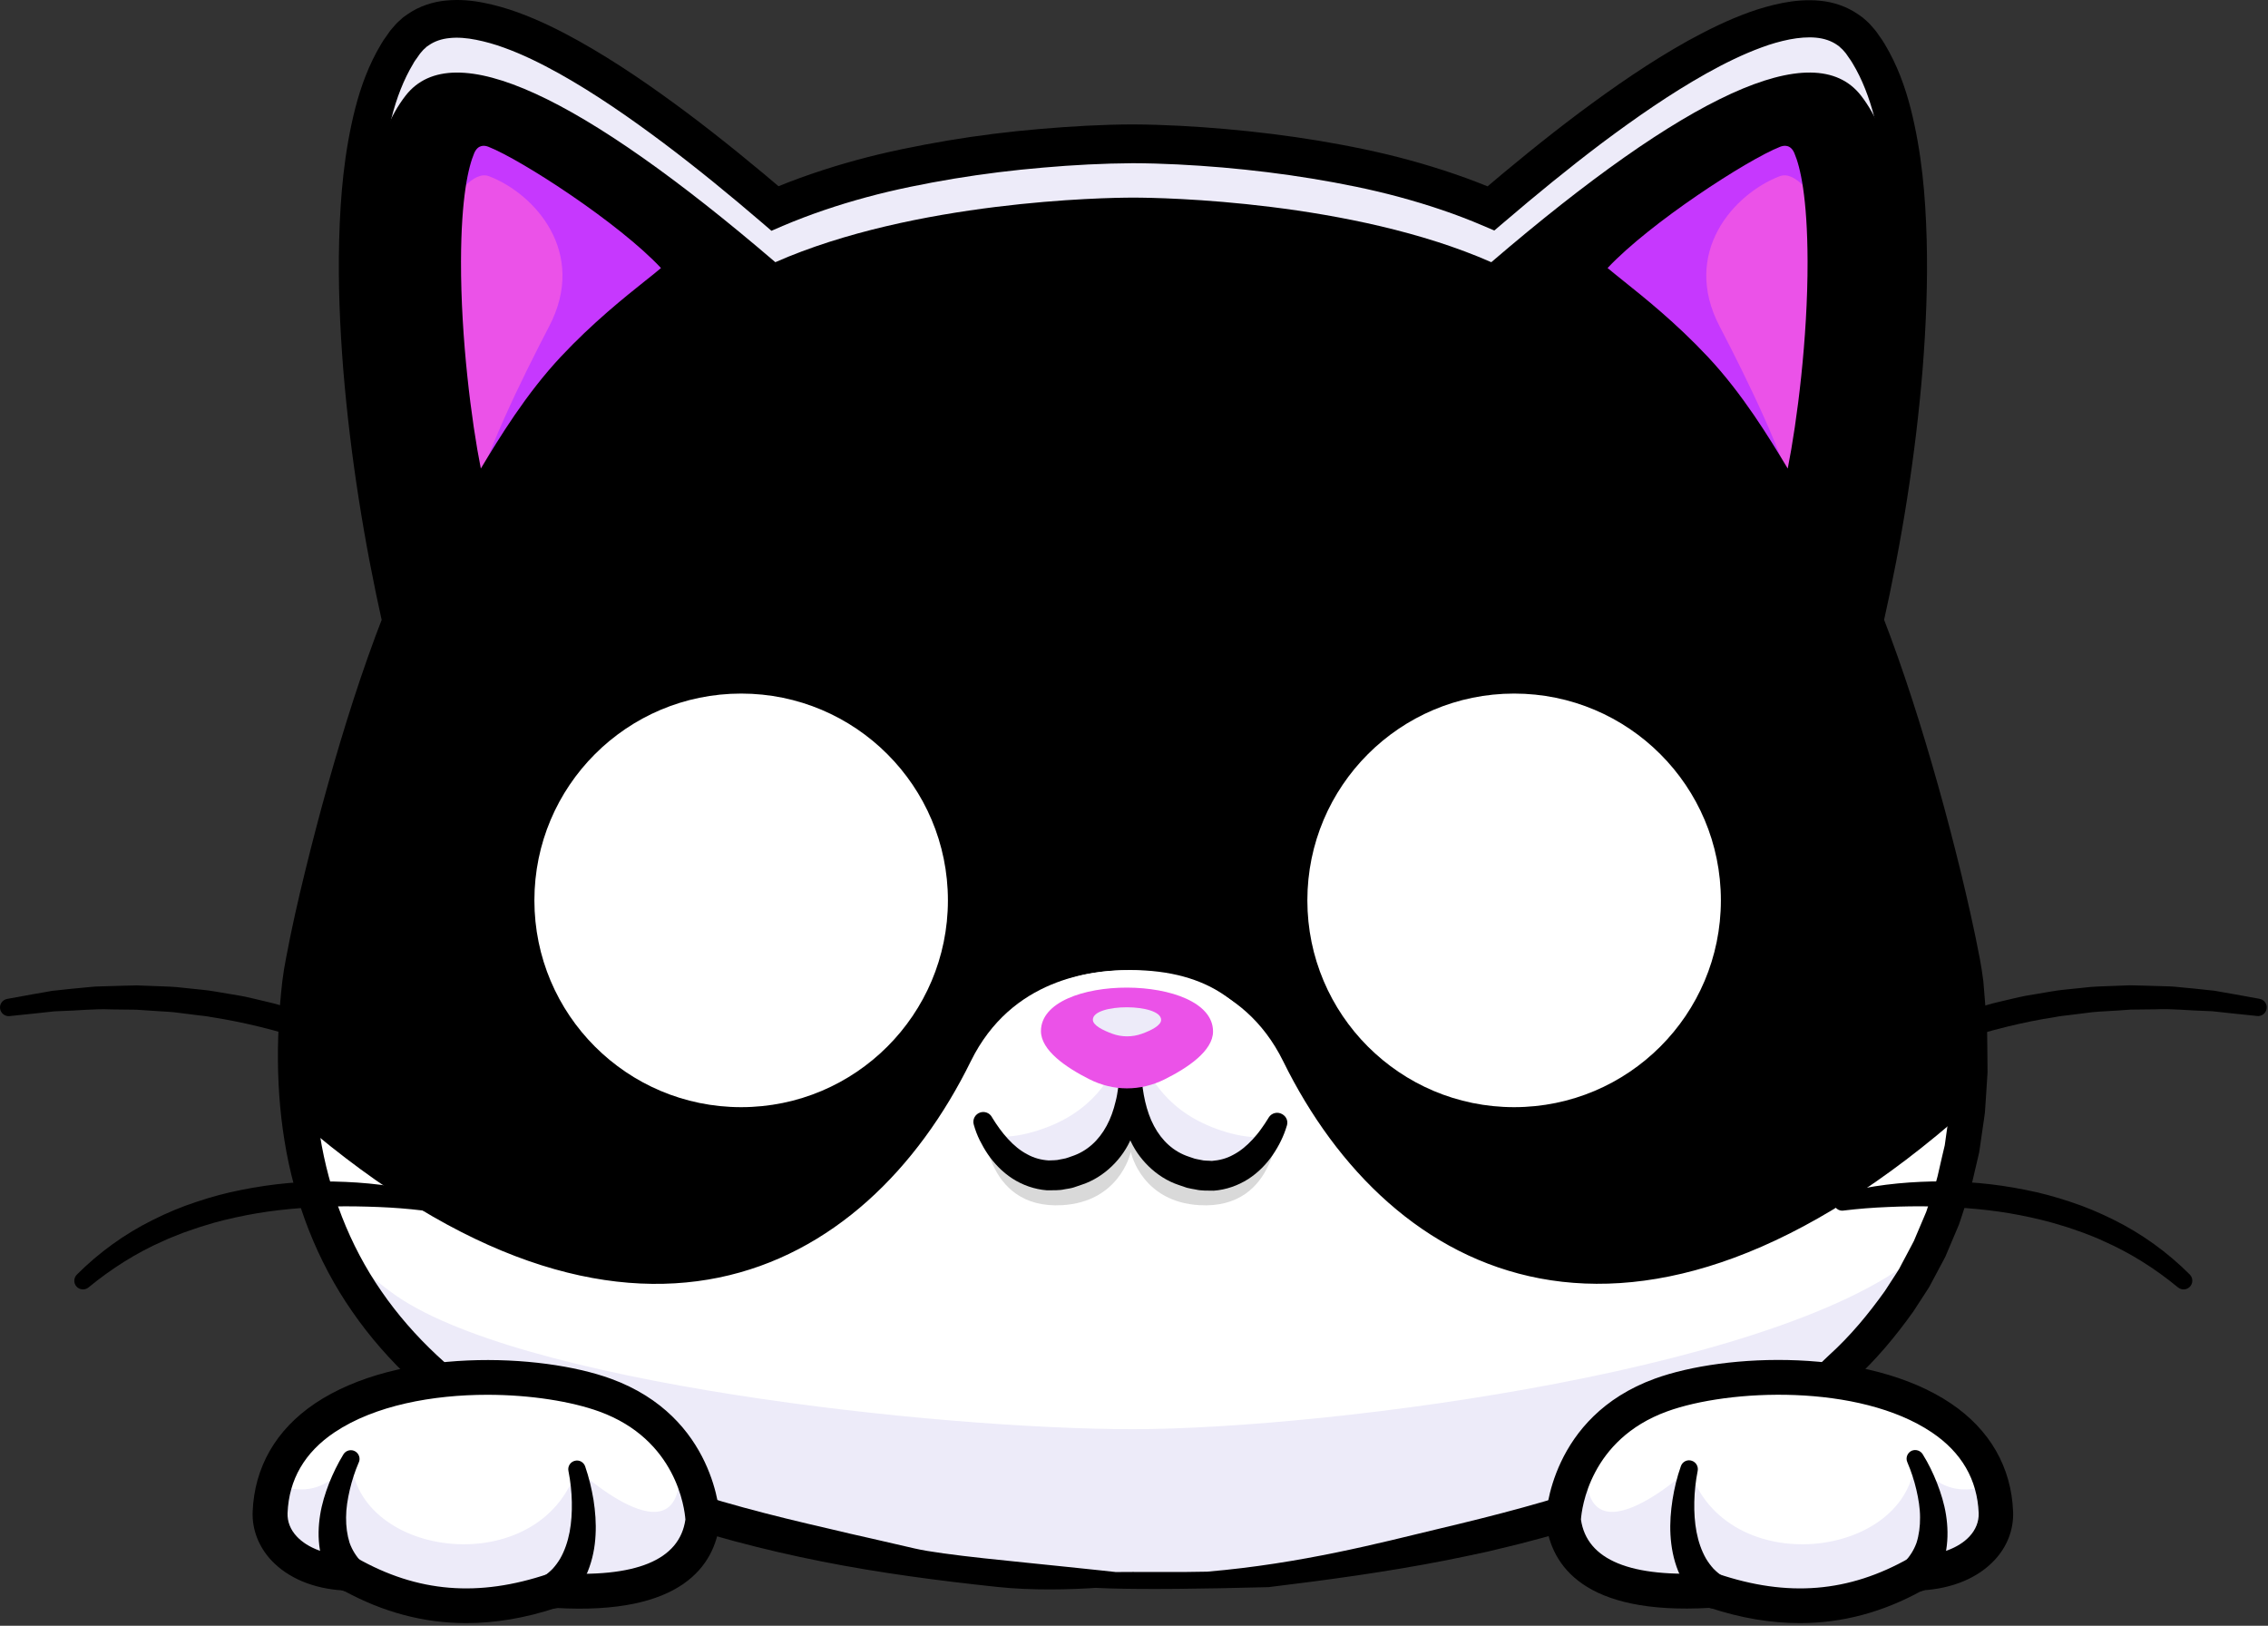 <svg width="713" height="511" viewBox="0 0 713 511" fill="none" xmlns="http://www.w3.org/2000/svg">
<rect x="0" y="0" width="713" height="511" fill="#333333" stroke="none"/>
<path d="M618.655 348.514C606.735 467.535 465.157 482.726 398.403 495.991H314.195C271.068 487.403 196.642 478.05 146.209 440.363C134.013 431.254 123.224 420.495 114.605 407.719C108.461 398.611 103.448 388.463 99.781 377.123C97.305 369.451 95.471 361.229 94.37 352.396C93.942 349.034 93.637 345.611 93.423 342.096C92.812 331.795 93.148 320.73 94.523 308.871C95.715 298.601 103.601 263.451 114.299 229.035C117.936 217.298 121.91 205.652 126.097 195.107C110.876 127.497 104.671 42.373 127.564 13.031C142.449 -6.042 182.734 13.092 243.773 65.419C287.39 46.224 347.145 45.093 356.314 45.124C365.484 45.093 425.239 46.224 468.855 65.419C529.894 13.122 570.179 -6.042 585.064 13.031C607.958 42.373 601.753 127.497 586.531 195.107C602.914 236.646 616.485 295.086 618.105 308.871C619.756 323.206 619.878 336.41 618.655 348.514Z" fill="black"/>
<path d="M599.98 92.103C599.216 65.083 594.754 42.495 585.034 30.025C570.149 10.952 529.864 30.086 468.825 82.413C425.239 63.218 365.453 62.088 356.284 62.118C347.114 62.088 287.359 63.218 243.743 82.413C182.704 30.116 142.419 10.952 127.534 30.025C117.814 42.495 113.321 65.083 112.588 92.103C111.732 57.686 115.827 28.069 127.534 13.03C142.419 -6.042 182.704 13.092 243.743 65.419C287.359 46.224 347.114 45.093 356.284 45.124C365.453 45.093 425.208 46.224 468.825 65.419C529.864 13.122 570.149 -6.042 585.034 13.03C596.74 28.038 600.836 57.686 599.98 92.103Z" fill="#EDEBF9"/>
<path d="M618.655 348.514C606.735 467.535 465.157 482.726 398.402 495.992H314.195C271.068 487.403 196.641 478.05 146.209 440.363C134.013 431.254 123.224 420.495 114.604 407.719C108.461 398.611 103.448 388.463 99.78 377.123C97.304 369.452 95.471 361.23 94.37 352.396C197.467 440.944 271.893 401.239 305.178 333.599C318.016 307.496 343.324 304.99 354.297 304.99C365.27 304.99 390.577 307.496 403.415 333.599C437.159 402.156 513.266 442.044 618.655 348.514Z" fill="white"/>
<path d="M606.843 391.015C569.218 470.852 455.851 483.75 398.236 495.181H314.029C270.901 486.593 196.475 477.24 146.042 439.553C133.847 430.444 123.057 419.685 114.438 406.909C111.106 401.958 108.081 396.67 105.452 391.076C110.893 396.486 116.73 401.499 122.905 406.084C161.325 434.785 294.895 449.211 356.117 449.211C417.339 449.211 567.537 430.2 606.843 391.015Z" fill="#EDEBF9"/>
<path d="M202.387 184.379C199.3 179.55 219.81 136.423 258.475 149.168C272.412 153.753 273.696 167.324 262.907 170.228C252.606 172.979 247.991 170.747 232.036 176.371C223.05 179.55 205.505 189.209 202.387 184.379Z" fill="black"/>
<path d="M510.179 184.379C513.266 179.55 492.757 136.423 454.092 149.168C440.154 153.753 438.871 167.324 449.66 170.228C459.961 172.979 464.576 170.747 480.531 176.371C489.517 179.55 507.062 189.209 510.179 184.379Z" fill="black"/>
<path d="M180.838 116.402C162.071 136.423 150.243 164.42 148.562 161.15C148.409 160.844 148.225 160.447 148.073 160.019C144.527 150.849 138.628 114.477 138.72 82.078C138.75 76.851 138.872 72.236 139.147 68.171C139.881 57.198 141.44 50.137 143.365 45.644C145.75 40.142 151.098 38.461 155.806 40.326C168.368 45.277 204.068 68.812 215.652 83.881C217.761 86.571 199.605 96.382 180.838 116.402Z" fill="#EB52E8"/>
<path d="M180.84 116.402C162.073 136.423 150.244 164.42 148.563 161.15C148.41 160.844 148.227 160.447 148.074 160.019C152.261 143.025 163.815 119.551 172.648 102.556C184.752 79.388 168.155 60.927 153.759 55.394C148.838 53.499 142.939 61.599 139.149 68.171C139.882 57.198 141.441 50.137 143.367 45.644C145.751 40.142 151.1 38.461 155.807 40.326C168.369 45.277 204.069 68.812 215.653 83.881C217.762 86.571 199.607 96.382 180.84 116.402Z" fill="#C638FE"/>
<path d="M149.023 167.66C148.931 167.66 148.809 167.66 148.717 167.66C146.333 167.568 144.163 166.193 143.032 163.992C138.814 155.74 132.426 115.73 132.518 82.078C132.579 63.922 134.26 51.207 137.683 43.229C141.259 34.946 149.848 31.309 158.131 34.579C171.427 39.806 207.952 63.677 220.637 80.121C222.165 82.108 223.877 86.204 218.284 91.614C216.511 93.326 213.943 95.373 210.734 97.941C204.01 103.29 194.84 110.625 185.395 120.681C175.003 131.746 166.72 145.561 161.249 154.731C155.472 164.267 153.455 167.66 149.023 167.66ZM144.927 82.108C144.866 106.346 148.228 132.571 151.162 147.273C156.909 137.676 165.406 123.768 176.287 112.154C186.343 101.425 196.338 93.448 202.94 88.191C204.621 86.876 206.394 85.44 207.8 84.248C194.565 70.096 163.939 50.229 153.546 46.133C152.385 45.674 150.307 45.338 149.084 48.12C147.25 52.49 144.988 61.904 144.927 82.108Z" fill="black"/>
<path d="M532.398 116.402C551.165 136.422 562.994 164.42 564.675 161.15C564.828 160.844 565.011 160.447 565.164 160.019C568.71 150.849 574.609 114.477 574.517 82.078C574.487 76.851 574.364 72.236 574.089 68.17C573.356 57.197 571.797 50.137 569.871 45.644C567.487 40.142 562.138 38.461 557.431 40.325C544.869 45.277 509.169 68.812 497.585 83.881C495.445 86.571 513.601 96.382 532.398 116.402Z" fill="#EB52E8"/>
<path d="M532.398 116.402C551.165 136.422 562.994 164.42 564.675 161.15C564.828 160.844 565.011 160.447 565.164 160.019C560.977 143.024 549.423 119.55 540.59 102.556C528.486 79.388 545.083 60.926 559.479 55.394C564.4 53.499 570.299 61.599 574.089 68.17C573.356 57.197 571.797 50.137 569.871 45.644C567.487 40.142 562.138 38.461 557.431 40.325C544.869 45.277 509.169 68.812 497.585 83.881C495.445 86.571 513.601 96.382 532.398 116.402Z" fill="#C638FE"/>
<path d="M564.218 167.66C559.756 167.66 557.738 164.298 552.023 154.7C546.551 145.561 538.238 131.746 527.876 120.651C518.431 110.595 509.231 103.259 502.537 97.91C499.298 95.343 496.761 93.295 494.988 91.583C489.394 86.204 491.106 82.077 492.634 80.091C505.319 63.616 541.875 39.775 555.14 34.548C563.393 31.308 572.012 34.915 575.558 43.198C578.981 51.206 580.693 63.922 580.723 82.077C580.815 115.73 574.427 155.709 570.209 163.992C569.108 166.162 566.938 167.568 564.524 167.66C564.432 167.66 564.31 167.66 564.218 167.66ZM505.38 84.247C506.786 85.439 508.589 86.846 510.24 88.19C516.842 93.478 526.837 101.425 536.893 112.153C547.805 123.768 556.271 137.706 562.017 147.273C564.952 132.571 568.314 106.346 568.253 82.108C568.192 61.904 565.96 52.46 564.096 48.119C562.904 45.338 560.795 45.674 559.633 46.133C549.241 50.228 518.645 70.096 505.38 84.247Z" fill="black"/>
<path d="M379.5 494C409 491.5 434.104 484.896 452.046 480.587C469.988 476.338 487.777 471.753 504.985 465.701C509.264 464.143 513.574 462.614 517.761 460.842C522.01 459.222 526.105 457.265 530.262 455.431C532.341 454.484 534.327 453.414 536.345 452.406C538.362 451.397 540.41 450.388 542.336 449.257L548.235 445.926C550.16 444.764 552.025 443.511 553.95 442.319L556.793 440.516C557.71 439.874 558.627 439.201 559.513 438.56L564.954 434.617L570.119 430.337C570.975 429.604 571.862 428.931 572.687 428.167L575.101 425.875C581.734 419.884 587.419 412.976 592.554 405.794L596.161 400.231C596.467 399.772 596.772 399.314 597.047 398.825L597.811 397.358L599.37 394.423L600.929 391.489C601.174 391 601.449 390.511 601.693 390.022L602.335 388.494L604.933 382.381L605.575 380.852L606.095 379.263L607.134 376.084C607.776 373.975 608.601 371.897 609.12 369.727L610.618 363.216L611.382 359.976L611.841 356.675L612.788 350.043C612.849 349.493 612.972 348.942 613.002 348.392L613.094 346.711L613.308 343.349L613.736 336.655C613.766 334.424 613.675 332.162 613.675 329.9L613.583 323.145L613.002 316.39L612.422 309.635L611.963 306.426L611.382 303.125C609.701 294.2 607.623 285.214 605.422 276.258C603.221 267.303 600.868 258.408 598.362 249.544C593.349 231.816 587.755 214.241 581.092 197.217L580.45 195.566L580.817 193.854C586.594 167.905 590.751 141.527 592.86 115.088C593.868 101.853 594.419 88.618 594.021 75.475C593.655 62.363 592.432 49.22 589.253 36.902C587.664 30.759 585.432 24.89 582.407 19.908C582.07 19.266 581.612 18.685 581.214 18.105L580.603 17.218C580.389 16.913 580.206 16.607 579.992 16.424C579.595 15.995 579.258 15.507 578.8 15.17L578.189 14.589C577.975 14.406 577.73 14.284 577.516 14.101C575.713 12.847 573.481 12.083 570.914 11.839C568.347 11.594 565.504 11.839 562.6 12.389C559.697 12.97 556.762 13.795 553.828 14.895C547.96 17.035 542.152 19.908 536.498 23.056C525.158 29.414 514.277 36.994 503.671 44.91C493.095 52.888 482.794 61.324 472.647 70.004L469.774 72.45L466.259 70.952C457.792 67.314 448.959 64.38 439.942 61.935C430.925 59.49 421.695 57.656 412.403 56.128C403.111 54.599 393.728 53.468 384.344 52.643C374.96 51.849 365.455 51.329 356.163 51.298C346.871 51.359 337.365 51.849 327.982 52.674C318.568 53.468 309.184 54.63 299.923 56.158C290.631 57.717 281.4 59.551 272.384 61.996C263.367 64.441 254.534 67.406 246.067 71.013L242.521 72.541L239.648 70.065C229.531 61.385 219.231 52.949 208.625 44.971C198.018 37.024 187.137 29.475 175.798 23.117C170.112 19.969 164.336 17.096 158.467 14.987C155.533 13.917 152.599 13.092 149.695 12.511C146.791 11.93 143.949 11.686 141.381 11.961C138.814 12.206 136.613 12.97 134.81 14.223C134.596 14.376 134.351 14.528 134.137 14.681L133.526 15.262C133.067 15.598 132.731 16.087 132.334 16.515C132.15 16.699 131.937 17.004 131.723 17.31L131.111 18.196C130.683 18.777 130.255 19.327 129.919 20C126.893 25.012 124.662 30.85 123.103 36.994C119.924 49.312 118.732 62.424 118.366 75.567C117.999 88.71 118.518 101.975 119.558 115.18C121.697 141.619 125.854 167.996 131.631 193.946L132.028 195.688L131.386 197.339C124.693 214.333 119.16 231.939 114.117 249.667C111.611 258.53 109.257 267.456 107.056 276.381C104.856 285.306 102.777 294.322 101.096 303.247C100.668 305.479 100.332 307.679 100.057 309.758C99.782 311.989 99.568 314.251 99.385 316.513C99.018 321.006 98.773 325.499 98.712 330.022C98.59 339.009 99.171 347.995 100.577 356.798C103.389 374.403 109.807 391.306 119.924 405.885C129.98 420.495 143.429 432.66 158.528 442.411C173.658 452.161 190.347 459.619 207.524 465.701C224.732 471.814 242.521 476.338 260.494 480.464L267.218 482.054L273.973 483.582L287.513 486.7C296.561 488.809 320.5 490.893 335.5 492.5C349.5 494 362.898 495.136 362.5 496.542C362.133 497.795 335 501.076 313.586 498.804C295.155 496.847 276.663 494.433 258.324 490.795C239.985 487.158 221.768 482.359 203.948 476.124C186.159 469.858 168.706 462.095 152.568 451.764C136.491 441.433 121.819 428.29 110.755 412.273C99.629 396.318 92.507 377.674 89.451 358.632C87.892 349.095 87.281 339.467 87.372 329.9C87.434 325.101 87.678 320.333 88.045 315.596C88.259 313.212 88.473 310.858 88.748 308.474C89.053 305.937 89.451 303.553 89.909 301.23C91.652 291.908 93.73 282.799 95.961 273.721C98.192 264.643 100.546 255.596 103.083 246.61C108.157 228.607 113.75 210.757 120.627 193.151L120.352 196.544C114.423 170.075 110.144 143.269 107.912 116.158C106.842 102.617 106.262 88.985 106.629 75.292C106.995 61.599 108.187 47.783 111.672 34.06C113.445 27.213 115.92 20.336 119.833 13.825C120.291 13 120.841 12.206 121.422 11.441L122.247 10.249C122.522 9.852 122.798 9.455 123.195 9.027C123.928 8.201 124.601 7.346 125.457 6.612L126.71 5.481C127.138 5.145 127.627 4.809 128.085 4.503C131.784 1.905 136.185 0.53 140.281 0.163C144.407 -0.235 148.319 0.132 152.018 0.866C155.716 1.599 159.231 2.608 162.624 3.831C169.379 6.276 175.675 9.393 181.727 12.756C193.831 19.511 205.048 27.305 215.96 35.435C226.841 43.596 237.325 52.185 247.626 60.957L241.207 60.009C250.377 56.066 259.76 52.918 269.235 50.32C278.711 47.722 288.339 45.827 297.936 44.177C307.564 42.557 317.223 41.365 326.943 40.539C336.662 39.714 346.321 39.133 356.193 39.103C366.066 39.164 375.725 39.714 385.444 40.57C395.133 41.426 404.823 42.618 414.451 44.207C424.079 45.827 433.676 47.753 443.151 50.351C452.627 52.949 462.01 56.097 471.18 60.04L464.792 60.987C475.092 52.215 485.576 43.627 496.457 35.466C507.369 27.335 518.586 19.541 530.69 12.786C536.773 9.455 543.039 6.337 549.793 3.892C553.156 2.669 556.701 1.66 560.369 0.927C564.067 0.224 567.949 -0.173 572.075 0.224C576.171 0.591 580.542 1.966 584.24 4.564C584.699 4.9 585.157 5.206 585.616 5.542L586.869 6.643C587.725 7.376 588.397 8.232 589.131 9.057C589.528 9.485 589.803 9.883 590.078 10.249L590.904 11.441C591.454 12.236 592.035 13 592.493 13.825C596.405 20.336 598.881 27.182 600.654 34.06C604.138 47.783 605.33 61.599 605.697 75.292C606.064 88.985 605.483 102.617 604.414 116.158C602.182 143.239 597.903 170.044 591.943 196.514L591.698 193.182C598.514 210.757 604.138 228.638 609.212 246.61C611.749 255.596 614.103 264.643 616.334 273.721C618.535 282.83 620.613 291.908 622.386 301.23L622.997 304.776L623.517 308.474L624.097 315.596L624.678 322.717L624.77 329.9C624.8 332.284 624.831 334.668 624.831 337.083L624.373 344.266L624.128 347.873L624.006 349.676C623.945 350.287 623.853 350.868 623.761 351.479L622.722 358.632L622.202 362.208L621.377 365.723L619.727 372.783C619.146 375.137 618.29 377.399 617.557 379.721L616.426 383.175L615.845 384.887L615.142 386.568L612.299 393.262L611.596 394.943C611.321 395.493 611.046 396.013 610.74 396.563L609.029 399.772L607.317 402.982L606.461 404.571C606.156 405.091 605.819 405.58 605.483 406.099L601.51 412.212C595.886 420.098 589.651 427.587 582.498 434.036L579.87 436.512C578.983 437.337 578.036 438.07 577.119 438.835L571.556 443.419L565.718 447.637C564.74 448.34 563.792 449.043 562.784 449.716L559.758 451.641C557.74 452.925 555.723 454.239 553.675 455.462L547.44 458.977C545.392 460.2 543.252 461.239 541.113 462.278C538.973 463.317 536.895 464.448 534.725 465.426C530.385 467.352 526.105 469.369 521.673 471.05C517.303 472.884 512.871 474.443 508.408 476.063C499.483 479.12 490.497 481.962 481.419 484.285C476.895 485.538 472.311 486.547 467.756 487.678C463.172 488.656 458.617 489.665 454.002 490.551C435.632 494.127 417.171 496.633 398.801 498.865H398.771C355.5 500 331.5 499.579 331.5 496.542C332 493 360.5 494.5 379.5 494Z" fill="black"/>
<g opacity="0.15">
<path d="M401.919 352.457C401.919 352.457 401.918 380.271 377.038 378.804C359.402 377.765 355.765 363.247 355.49 362.085C355.215 363.247 351.547 377.765 333.941 378.804C309.031 380.271 309.061 352.457 309.061 352.457L355.307 316.421H355.734L401.919 352.457Z" fill="black"/>
</g>
<path d="M401.673 352.64C401.673 352.64 393.543 373.822 374.654 368.87C353.136 363.246 355.795 337.602 355.795 337.602H355C355 337.602 357.537 363.277 336.019 368.779C317.099 373.639 309.061 352.426 309.061 352.426C309.061 352.426 303.773 304.897 355.275 304.897C406.778 304.897 401.673 352.64 401.673 352.64Z" fill="white"/>
<path d="M399.258 357.348C395.59 363.277 387.704 372.263 374.683 368.871C353.166 363.277 355.794 337.602 355.794 337.602H354.999C354.999 337.602 357.536 363.277 335.988 368.81C322.967 372.141 315.112 363.124 311.475 357.195C315.112 357.531 319.055 357.256 323.364 356.156C358.912 347.017 354.724 312.203 354.724 312.203H356.039C356.039 312.203 351.698 347.017 387.215 356.308C391.555 357.409 395.59 357.714 399.258 357.348Z" fill="#EDEBF9"/>
<path d="M311.966 351.357C312.608 352.396 313.433 353.68 314.258 354.78C315.083 355.942 315.97 356.981 316.887 357.99C318.721 360.007 320.768 361.688 322.939 362.819C325.078 364.011 327.34 364.592 329.663 364.745C330.855 364.653 332.016 364.775 333.239 364.439C333.85 364.286 334.462 364.256 335.073 364.072L336.876 363.461C341.736 361.871 345.404 358.479 347.91 353.833C349.164 351.54 350.081 348.912 350.722 346.192C351.089 344.847 351.303 343.441 351.517 342.004C351.7 340.629 351.884 339.1 351.914 337.847V337.603C351.976 335.891 353.443 334.546 355.154 334.638C356.652 334.699 357.844 335.83 358.089 337.236C358.394 339.1 358.517 340.659 358.547 342.371C358.578 344.052 358.516 345.733 358.333 347.445C357.936 350.807 357.233 354.261 355.735 357.531C353.045 364.133 347.116 370.063 340.116 372.355L337.518 373.242C336.632 373.517 335.684 373.639 334.767 373.792C332.964 374.22 330.977 374.098 329.082 374.128C325.2 373.822 321.41 372.478 318.262 370.43C315.114 368.382 312.577 365.723 310.59 362.85C309.612 361.413 308.756 359.915 307.992 358.387C307.228 356.828 306.647 355.33 306.128 353.497C305.639 351.846 306.586 350.134 308.237 349.645C309.612 349.248 311.049 349.829 311.752 350.99L311.966 351.357Z" fill="black"/>
<path d="M404.577 353.741C404.027 355.575 403.446 357.042 402.682 358.601C401.948 360.129 401.062 361.627 400.084 363.063C398.097 365.936 395.56 368.565 392.381 370.613C389.202 372.63 385.443 373.975 381.561 374.25C379.666 374.22 377.679 374.311 375.876 373.883C374.959 373.7 374.012 373.578 373.125 373.333L370.527 372.447C363.528 370.124 357.629 364.164 354.969 357.562C353.502 354.291 352.799 350.837 352.402 347.475C352.219 345.794 352.157 344.082 352.188 342.401C352.218 340.69 352.341 339.1 352.677 337.266C352.952 335.585 354.572 334.424 356.253 334.729C357.72 334.974 358.79 336.227 358.851 337.664V337.908C358.912 339.161 359.065 340.69 359.248 342.065C359.462 343.471 359.676 344.877 360.013 346.252C360.654 348.973 361.541 351.601 362.794 353.924C365.27 358.57 368.938 361.993 373.798 363.583L375.601 364.194C376.212 364.378 376.824 364.408 377.404 364.561C378.627 364.897 379.788 364.775 380.98 364.897C383.303 364.714 385.565 364.164 387.705 362.972C389.875 361.841 391.923 360.16 393.757 358.173C394.674 357.164 395.591 356.094 396.385 354.964C397.21 353.863 398.036 352.579 398.678 351.54L398.861 351.235C399.778 349.767 401.673 349.34 403.14 350.226C404.454 350.99 404.974 352.427 404.577 353.741Z" fill="black"/>
<path d="M381.347 324.215C381.347 330.297 373.4 335.646 366.125 339.253C358.514 343.043 349.987 343.043 342.407 339.192C335.132 335.524 327.246 330.144 327.246 324.093C327.277 305.784 381.377 305.906 381.347 324.215Z" fill="#EB52E8"/>
<path d="M365.026 320.577C365.026 322.32 361.878 323.879 359.005 324.918C355.979 326.018 352.617 326.018 349.591 324.887C346.718 323.817 343.569 322.289 343.569 320.516C343.569 315.259 365.026 315.32 365.026 320.577Z" fill="#EDEBF9"/>
<path d="M125.913 339.406C124.874 338.825 123.682 338.183 122.551 337.602C121.42 336.991 120.228 336.41 119.036 335.83C117.875 335.249 116.683 334.699 115.46 334.179C114.237 333.659 113.076 333.079 111.853 332.59C106.994 330.603 102.073 328.677 97.06 327.118C87.034 323.909 76.826 321.28 66.403 319.691C65.119 319.416 63.805 319.294 62.491 319.141L58.578 318.652L54.666 318.163C53.352 318.01 52.037 317.979 50.723 317.888C48.094 317.735 45.466 317.551 42.837 317.368L34.921 317.276C29.633 317.032 24.345 317.674 19.057 317.796L17.071 317.888L15.084 318.102L11.141 318.53L3.194 319.355L3.011 319.385C1.513 319.538 0.168 318.438 0.015 316.94C-0.138 315.504 0.871 314.22 2.247 313.975L10.316 312.508L14.35 311.805L16.368 311.438L18.416 311.225C21.136 310.919 23.856 310.644 26.576 310.399C27.952 310.308 29.297 310.094 30.672 310.063L34.798 309.941C37.549 309.88 40.3 309.757 43.02 309.727L51.243 310.032C52.618 310.094 53.993 310.124 55.369 310.246L59.465 310.674C62.185 310.98 64.936 311.163 67.656 311.652L75.787 313.028C78.476 313.547 81.166 314.22 83.856 314.862C86.545 315.443 89.174 316.298 91.833 317.062C94.492 317.796 97.09 318.744 99.658 319.691C110.019 323.512 119.953 328.219 129.092 334.943C130.315 335.829 130.559 337.541 129.673 338.764C128.848 339.895 127.289 340.2 126.097 339.528L125.913 339.406Z" fill="black"/>
<path d="M132.883 380.485C128.39 379.935 123.652 379.568 119.037 379.385C114.391 379.202 109.715 379.11 105.099 379.201C95.808 379.446 86.577 380.18 77.499 381.952C72.975 382.839 68.482 383.878 64.111 385.284C61.911 385.926 59.771 386.751 57.57 387.485C55.461 388.34 53.291 389.135 51.213 390.113C42.807 393.812 35.013 398.763 27.861 404.632L27.831 404.662C26.669 405.61 24.927 405.457 23.979 404.296C23.062 403.195 23.185 401.606 24.163 400.628C31.101 393.689 39.201 387.821 48.034 383.45C52.435 381.249 56.99 379.324 61.666 377.795C66.343 376.237 71.08 374.922 75.909 374.005C85.538 372.049 95.318 371.163 105.069 371.377C114.85 371.591 124.447 372.63 134.045 375.167C135.512 375.564 136.368 377.062 136.001 378.498C135.665 379.843 134.35 380.699 133.036 380.516L132.883 380.485Z" fill="black"/>
<path d="M583.504 334.913C592.643 328.188 602.546 323.481 612.939 319.661C615.537 318.713 618.135 317.766 620.763 317.032C623.423 316.298 626.021 315.412 628.741 314.831C631.431 314.22 634.09 313.517 636.81 312.997L644.94 311.622C647.661 311.133 650.412 310.949 653.132 310.644L657.228 310.216C658.603 310.094 659.979 310.063 661.354 310.002L669.576 309.696C672.327 309.727 675.078 309.849 677.798 309.91L681.924 310.033C683.3 310.063 684.645 310.247 686.02 310.369C688.74 310.613 691.461 310.888 694.181 311.194L696.229 311.408L698.246 311.775L702.281 312.478L710.35 313.945C711.848 314.22 712.826 315.626 712.551 317.124C712.306 318.53 710.992 319.508 709.586 319.355L709.402 319.324L701.456 318.499L697.513 318.071L695.526 317.857L693.539 317.766C688.251 317.643 682.964 317.001 677.676 317.246L669.759 317.338C667.131 317.552 664.502 317.704 661.874 317.857C660.559 317.949 659.245 317.979 657.931 318.132L654.018 318.621L650.106 319.11C648.792 319.263 647.477 319.385 646.194 319.661C635.771 321.25 625.562 323.879 615.537 327.088C610.524 328.677 605.603 330.572 600.743 332.559C599.521 333.048 598.359 333.629 597.136 334.149C595.914 334.668 594.722 335.218 593.56 335.799C592.368 336.349 591.207 336.93 590.045 337.572C588.884 338.153 587.692 338.794 586.683 339.375L586.5 339.467C585.185 340.231 583.504 339.772 582.771 338.458C582.037 337.266 582.404 335.738 583.504 334.913Z" fill="black"/>
<path d="M578.523 375.136C588.121 372.63 597.718 371.56 607.499 371.346C617.249 371.163 627.03 372.019 636.658 373.975C641.488 374.892 646.225 376.206 650.902 377.765C655.578 379.293 660.132 381.219 664.534 383.42C673.367 387.79 681.467 393.659 688.405 400.597C689.475 401.667 689.475 403.409 688.405 404.479C687.397 405.488 685.807 405.549 684.737 404.662L684.676 404.632C677.554 398.763 669.73 393.812 661.324 390.113C659.246 389.105 657.106 388.341 654.967 387.485C652.797 386.751 650.657 385.926 648.426 385.284C644.055 383.909 639.562 382.839 635.038 381.952C625.991 380.18 616.73 379.446 607.438 379.202C602.792 379.11 598.146 379.171 593.5 379.385C588.885 379.568 584.147 379.935 579.654 380.485L579.501 380.516C578.004 380.699 576.628 379.63 576.445 378.132C576.323 376.756 577.209 375.473 578.523 375.136Z" fill="black"/>
<path d="M220.911 477.836C219.475 489.94 209.541 502.166 174.116 499.874C149.786 508.096 129.124 505.65 109.44 494.525C94.066 494.036 84.499 485.447 84.896 475.421C85.018 472.151 85.538 469.094 86.363 466.252C97 429.696 161.89 428.229 190.224 438.529C201.624 442.656 208.777 449.38 213.3 456.104C220.575 466.955 220.911 477.836 220.911 477.836Z" fill="white"/>
<path d="M220.911 477.836C219.475 489.939 209.541 502.166 174.116 499.873C149.786 508.095 129.124 505.65 109.44 494.524C94.066 494.035 84.499 485.446 84.896 475.421C85.018 472.151 85.538 469.094 86.363 466.251C91.865 468.758 102.012 470.867 110.326 458.457C111.977 490.153 169.898 497.122 181.299 461.697C181.299 461.697 218.038 495.533 213.27 456.134V456.104C220.575 466.954 220.911 477.836 220.911 477.836Z" fill="#EDEBF9"/>
<path d="M146.578 510.173C133.221 510.173 120.414 506.75 107.913 499.904C98.468 499.353 90.491 495.991 85.264 490.398C81.291 486.119 79.212 480.709 79.426 475.176C79.976 461.147 86.762 449.379 99.019 441.127C125.243 423.521 169.899 425.294 192.059 433.363C224.978 445.345 226.323 476.338 226.353 477.652V478.08L226.292 478.477C224.672 492.048 214.372 507.698 174.759 505.405C165.1 508.584 155.717 510.173 146.578 510.173ZM153.211 438.406C136.155 438.406 117.908 441.677 105.162 450.205C95.779 456.501 90.827 465.029 90.399 475.604C90.307 478.263 91.285 480.8 93.303 482.94C96.695 486.577 102.656 488.808 109.655 489.022L111 489.053L112.192 489.725C131.265 500.545 150.399 502.104 172.406 494.677L173.445 494.341L174.515 494.402C199.884 496.052 213.638 490.398 215.472 477.622C215.227 474.29 212.721 452.497 188.391 443.664C179.711 440.515 166.843 438.406 153.211 438.406Z" fill="black"/>
<path d="M112.741 459.772C111.61 462.401 110.632 465.396 109.96 468.269C109.287 471.173 108.798 474.107 108.798 476.95C108.768 479.792 109.135 482.482 109.899 484.927C110.754 487.311 112.069 489.298 113.658 490.979L113.75 491.071C115.828 493.271 115.737 496.756 113.536 498.834C111.335 500.913 107.851 500.821 105.772 498.62C105.62 498.437 105.436 498.253 105.314 498.07C102.93 494.769 101.31 491.01 100.576 487.189C99.934 483.399 100.087 479.67 100.637 476.185C101.188 472.67 102.227 469.4 103.449 466.221C104.733 463.042 106.139 460.108 107.973 457.113C108.768 455.829 110.449 455.432 111.733 456.226C112.894 456.96 113.353 458.427 112.802 459.65L112.741 459.772Z" fill="black"/>
<path d="M183.957 460.902C185.18 464.448 185.974 467.841 186.586 471.447C187.136 475.023 187.442 478.722 187.228 482.481C187.044 486.241 186.311 490.153 184.782 493.943C183.988 495.838 183.01 497.672 181.787 499.415C180.564 501.157 179.097 502.746 177.508 504.183C175.246 506.2 171.792 506.017 169.775 503.755C167.758 501.493 167.941 498.039 170.203 496.022C170.386 495.869 170.57 495.716 170.753 495.594L170.784 495.563C171.853 494.83 172.831 494.035 173.748 493.088C174.635 492.109 175.429 491.04 176.132 489.848C177.508 487.433 178.486 484.59 179.067 481.564C179.647 478.538 179.831 475.329 179.77 472.12C179.709 468.91 179.342 465.548 178.73 462.492L178.7 462.339C178.394 460.872 179.372 459.405 180.839 459.13C182.184 458.824 183.499 459.619 183.957 460.902Z" fill="black"/>
<path d="M491.474 477.836C492.91 489.939 502.844 502.165 538.269 499.873C562.599 508.095 583.261 505.65 602.945 494.524C618.319 494.035 627.886 485.446 627.489 475.421C627.367 472.15 626.847 469.094 626.022 466.251C615.385 429.695 550.495 428.228 522.161 438.529C510.76 442.655 503.608 449.379 499.085 456.104C491.81 466.954 491.474 477.836 491.474 477.836Z" fill="white"/>
<path d="M491.474 477.835C492.91 489.939 502.844 502.165 538.269 499.873C562.599 508.095 583.261 505.649 602.945 494.524C618.319 494.035 627.886 485.446 627.489 475.42C627.367 472.15 626.847 469.093 626.022 466.251C620.52 468.757 610.373 470.866 602.059 458.457C600.408 490.153 542.487 497.122 531.086 461.697C531.086 461.697 494.347 495.532 499.115 456.134V456.103C491.81 466.954 491.474 477.835 491.474 477.835Z" fill="#EDEBF9"/>
<path d="M565.808 510.173C556.669 510.173 547.286 508.584 537.535 505.374C497.923 507.667 487.653 492.048 486.002 478.447L485.941 478.049V477.621C485.972 476.307 487.317 445.314 520.235 433.332C542.395 425.263 587.051 423.49 613.276 441.096C625.533 449.348 632.318 461.116 632.868 475.145C633.082 480.708 631.034 486.118 627.03 490.367C621.834 495.96 613.826 499.292 604.381 499.873C591.972 506.75 579.165 510.173 565.808 510.173ZM539.003 494.34L540.042 494.677C562.049 502.104 581.182 500.545 600.255 489.725L601.447 489.053L602.792 489.022C609.761 488.808 615.721 486.607 619.144 482.94C621.131 480.8 622.14 478.263 622.048 475.604C621.62 465.059 616.669 456.501 607.285 450.204C584.361 434.83 543.557 436.542 524.087 443.633C499.787 452.466 497.25 474.259 497.006 477.591C498.84 490.367 512.625 496.022 537.963 494.371L539.003 494.34Z" fill="black"/>
<path d="M604.441 457.082C606.306 460.077 607.712 463.011 608.965 466.19C610.187 469.338 611.227 472.639 611.777 476.154C612.327 479.669 612.449 483.368 611.838 487.158C611.104 490.948 609.484 494.738 607.1 498.039C605.328 500.515 601.904 501.065 599.428 499.292C596.953 497.519 596.402 494.096 598.175 491.62C598.328 491.437 598.45 491.254 598.634 491.07L598.756 490.948C600.345 489.267 601.66 487.28 602.516 484.896C603.28 482.481 603.646 479.761 603.616 476.918C603.616 474.076 603.127 471.142 602.454 468.238C601.782 465.365 600.804 462.369 599.673 459.741L599.612 459.588C599.001 458.213 599.642 456.593 601.018 455.981C602.302 455.462 603.738 455.951 604.441 457.082Z" fill="black"/>
<path d="M533.682 462.461C533.071 465.518 532.704 468.88 532.643 472.089C532.582 475.329 532.765 478.508 533.346 481.534C533.927 484.56 534.905 487.402 536.28 489.817C536.983 491.009 537.778 492.079 538.664 493.057C539.581 494.004 540.559 494.799 541.629 495.533C544.136 497.244 544.778 500.637 543.066 503.143C541.354 505.65 537.961 506.292 535.455 504.58C535.272 504.458 535.058 504.274 534.874 504.121C533.254 502.685 531.818 501.096 530.595 499.353C529.403 497.611 528.395 495.747 527.6 493.882C526.072 490.092 525.369 486.21 525.155 482.42C524.941 478.63 525.246 474.962 525.797 471.386C526.377 467.779 527.172 464.387 528.425 460.841C528.914 459.405 530.473 458.64 531.91 459.16C533.224 459.619 533.957 460.963 533.713 462.278L533.682 462.461Z" fill="black"/>
<circle cx="233" cy="283" r="65" fill="white"/>
<circle cx="476" cy="283" r="65" fill="white"/>
</svg>
